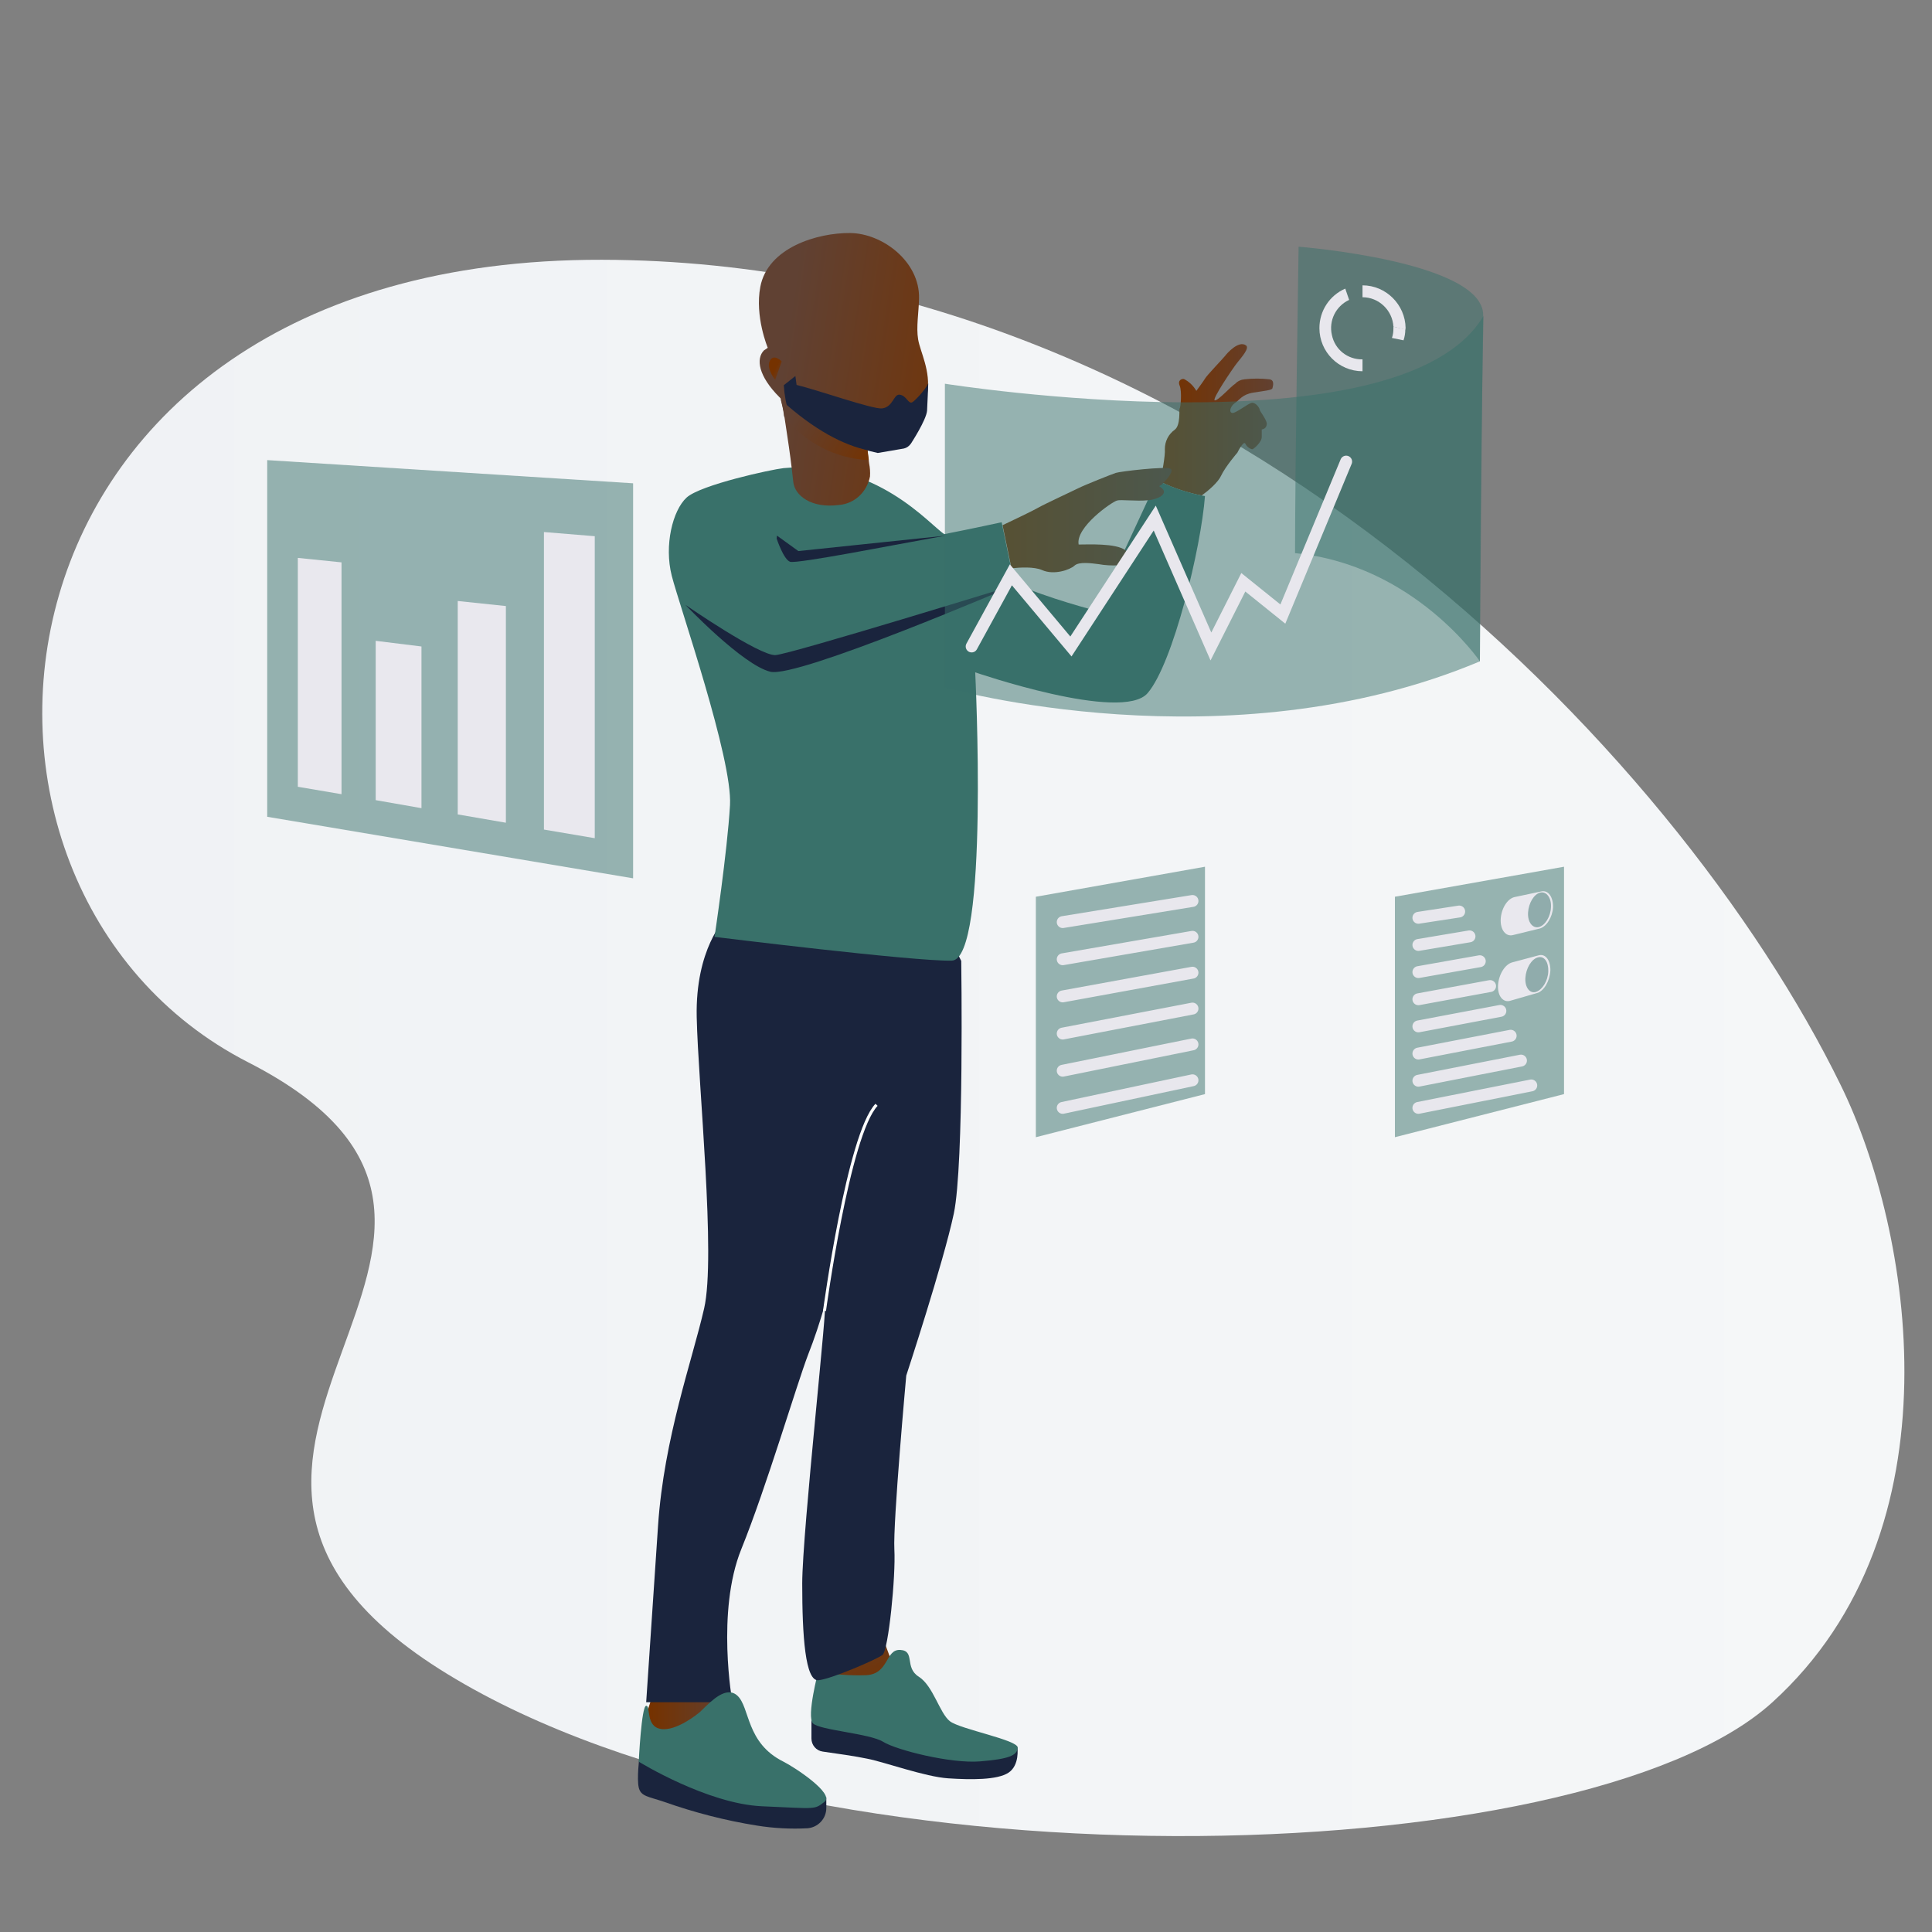<svg xmlns="http://www.w3.org/2000/svg" xmlns:xlink="http://www.w3.org/1999/xlink" viewBox="0 0 650 650"><rect x="0" y="0" width="650" height="650" fill="#808080" stroke="none"/><defs><style>.cls-1{fill:url(#Безымянный_градиент_263);}.cls-17,.cls-18,.cls-19,.cls-2,.cls-20,.cls-23,.cls-24{opacity:0.5;}.cls-2{fill:url(#Безымянный_градиент_250);}.cls-3{fill:url(#Безымянный_градиент_123);}.cls-4{fill:#1A243D;}.cls-5{fill:url(#Безымянный_градиент_123-2);}.cls-6{fill:url(#Безымянный_градиент_250-2);}.cls-22,.cls-7{fill:none;stroke-miterlimit:10;}.cls-7{stroke:#fff;}.cls-8{fill:url(#Безымянный_градиент_250-3);}.cls-9{fill:url(#Безымянный_градиент_123-3);}.cls-10{fill:#39716A;}.cls-11{fill:url(#Безымянный_градиент_123-4);}.cls-12{fill:url(#Безымянный_градиент_123-5);}.cls-13{fill:url(#Безымянный_градиент_123-6);}.cls-14{fill:url(#Безымянный_градиент_48);}.cls-15{fill:url(#Безымянный_градиент_4);}.cls-16{fill:url(#Безымянный_градиент_4-2);}.cls-17{fill:url(#Безымянный_градиент_250-4);}.cls-18{fill:url(#Безымянный_градиент_250-5);}.cls-19{fill:url(#Безымянный_градиент_250-6);}.cls-20{fill:url(#Безымянный_градиент_250-7);}.cls-21{fill:#e9e8ee;}.cls-22{stroke:#e8e7ed;stroke-linecap:round;stroke-width:4px;}.cls-23{fill:url(#Безымянный_градиент_250-8);}.cls-24{fill:url(#Безымянный_градиент_250-9);}.cls-25{fill:#e8e7ed;}</style><linearGradient id="Безымянный_градиент_263" x1="16.2" y1="353.57" x2="642.71" y2="353.57" gradientUnits="userSpaceOnUse"><stop offset="0" stop-color="#f0f2f5"/><stop offset="1" stop-color="#f5f7f8"/></linearGradient><linearGradient id="Безымянный_градиент_250" x1="437.72" y1="153.79" x2="501.07" y2="153.79" gradientUnits="userSpaceOnUse"><stop offset="0" stop-color="#39716A"/><stop offset="0.4" stop-color="#39716A"/><stop offset="0.9" stop-color="#39716A"/></linearGradient><linearGradient id="Безымянный_градиент_123" x1="218.82" y1="577.48" x2="245.64" y2="577.48" gradientUnits="userSpaceOnUse"><stop offset="0" stop-color="#753200"/><stop offset="1" stop-color="#604133"/></linearGradient><linearGradient id="Безымянный_градиент_123-2" x1="-1732.07" y1="1550.09" x2="-1749.53" y2="1519.4" gradientTransform="matrix(-0.65, 0.76, 0.76, 0.65, -2009.75, 880.11)" xlink:href="#Безымянный_градиент_123"/><linearGradient id="Безымянный_градиент_250-2" x1="389.58" y1="574.95" x2="459.11" y2="574.95" gradientTransform="translate(-114.75)" xlink:href="#Безымянный_градиент_250"/><linearGradient id="Безымянный_градиент_250-3" x1="216.89" y1="589.81" x2="279.96" y2="589.81" xlink:href="#Безымянный_градиент_250"/><linearGradient id="Безымянный_градиент_123-3" x1="392.42" y1="142.2" x2="430.34" y2="142.2" xlink:href="#Безымянный_градиент_123"/><linearGradient id="Безымянный_градиент_123-4" x1="339.34" y1="175.96" x2="396.23" y2="175.96" xlink:href="#Безымянный_градиент_123"/><linearGradient id="Безымянный_градиент_123-5" x1="-420.8" y1="454.25" x2="-354.34" y2="423.49" gradientTransform="matrix(-0.96, 0.28, 0.28, 0.96, -195.16, -186.88)" xlink:href="#Безымянный_градиент_123"/><linearGradient id="Безымянный_градиент_123-6" x1="-351.93" y1="424.83" x2="-354.97" y2="427.81" gradientTransform="matrix(-0.96, 0.28, 0.28, 0.96, -195.16, -186.88)" xlink:href="#Безымянный_градиент_123"/><linearGradient id="Безымянный_градиент_48" x1="-351.81" y1="441.73" x2="-375.31" y2="464.79" gradientTransform="matrix(-0.96, 0.28, 0.28, 0.96, -195.16, -186.88)" gradientUnits="userSpaceOnUse"><stop offset="0" stop-color="#604133"/><stop offset="1" stop-color="#753200"/></linearGradient><linearGradient id="Безымянный_градиент_4" x1="232.53" y1="212.4" x2="343.74" y2="212.4" gradientUnits="userSpaceOnUse"><stop offset="0" stop-color="#1A243D"/><stop offset="1" stop-color="#1A243D"/></linearGradient><linearGradient id="Безымянный_градиент_4-2" x1="263.27" y1="185.61" x2="320.19" y2="185.61" xlink:href="#Безымянный_градиент_4"/><linearGradient id="Безымянный_градиент_250-4" x1="319.9" y1="174.7" x2="501.07" y2="174.7" xlink:href="#Безымянный_градиент_250"/><linearGradient id="Безымянный_градиент_250-5" x1="91.89" y1="226.13" x2="215.02" y2="226.13" xlink:href="#Безымянный_градиент_250"/><linearGradient id="Безымянный_градиент_250-6" x1="350.53" y1="338.12" x2="407.39" y2="338.12" xlink:href="#Безымянный_градиент_250"/><linearGradient id="Безымянный_градиент_250-7" x1="471.33" y1="338.12" x2="528.19" y2="338.12" xlink:href="#Безымянный_градиент_250"/><linearGradient id="Безымянный_градиент_250-8" x1="489.84" y1="262" x2="497.48" y2="262" gradientTransform="matrix(1, 0.04, -0.04, 1, 38.14, 23.92)" xlink:href="#Безымянный_градиент_250"/><linearGradient id="Безымянный_градиент_250-9" x1="489.84" y1="283.81" x2="497.48" y2="283.81" gradientTransform="matrix(1, 0.04, -0.04, 1, 38.14, 23.92)" xlink:href="#Безымянный_градиент_250"/></defs><title>1</title><g id="_01" data-name="01"><path class="cls-1" d="M 619.3 365.1 C 564.3 252.6 406.9 87.8 202.5 87.4 c -213.4 -0.4 -234 211.2 -119 270 S 30.3 489.6 150.5 563.2 c 121.7 74.6 381.7 67.6 445.7 9.6 S 643.1 413.6 619.3 365.1 Z"/><path class="cls-2" d="M 497.9 222.5 S 475.8 190 435.7 186.1 c 0 -27.2 1.2 -103.1 1.2 -103.1 s 62.5 4.9 62.1 23.2 S 497.9 222.5 497.9 222.5 Z"/><polygon class="cls-3" points="243.6,567.5 243.6,582.7 217.4,585.5 216.8,578.8 219.9,569.3 243.6,567.5"/><path class="cls-4" d="M 278 604.7 v 3.6 C 278 611.9 275.2 614.8 271.7 615.1 C 266 615.4 260.3 615.1 254.7 614.2 C 244 612.5 233.6 609.8 223.4 606.2 c -5.3 -1.8 -7.8 -1.8 -8.5 -4.8 s 0.2 -10.1 0.2 -10.1 l 31.2 7.1 Z"/><polygon class="cls-5" points="295.9,548 301,561.8 299.1,576.1 295.2,579.5 279.2,574.7 275.2,568.6 279.3,546.9 295.9,548"/><path class="cls-4" d="M 273 578.8 v 6.1 C 273 587.1 274.6 589 276.8 589.3 c 4.3 0.6 11.3 1.6 15 2.4 c 5.7 1.1 19.5 6.1 27.2 6.6 s 16.5 0.6 20.3 -1.9 s 3 -8.4 3 -8.4 Z"/><path class="cls-6" d="M 275.3 562.3 s -4 15.2 -1.8 17.5 s 19.1 3.4 23.6 6.2 s 22.8 7.4 32.6 6.6 s 12.5 -2 12.7 -4.6 s -19.3 -6.2 -22.8 -8.9 s -5.6 -11.9 -10.5 -15 s -1.1 -8.7 -6.2 -9 s -3.7 8 -11.4 8.5 C 286 563.8 280.6 563.4 275.3 562.3 Z"/><path class="cls-4" d="M 243.9 309.2 s -10 10 -9.5 33 s 6.5 80.5 2.5 98 s -13.5 43.5 -15.5 73 s -4 59.5 -4 59.5 h 29 s -5.5 -30.5 3 -51.5 s 18.5 -55 22.5 -65.5 C 274 450.4 275.8 444.9 277.4 439.4 s -7.5 75.9 -7.5 93.4 s 1 33 5.5 32.5 s 19.5 -7 21.5 -8.5 s 4.5 -26.5 4 -35.5 s 4 -58.5 4 -58.5 s 12.5 -38 16 -54.5 s 2.5 -85 2.5 -85 l -5.5 -11 Z"/><path class="cls-7" d="M 294.9 371.7 c -9.5 10 -17.5 69.3 -17.5 69.3"/><path class="cls-8" d="M 235.1 576.3 c 0.4 -0.3 0.8 -0.7 1.3 -1.2 c 3.1 -3 8 -8 11.7 -4.6 c 4.3 4 2.8 15.9 15.5 22.2 c 3.8 1.9 17.3 10.8 13.8 13.5 s -2.5 2.3 -21 1.5 s -41.5 -15 -41.5 -15 s 0.9 -18.8 2.5 -18.8 s -0.3 7 5 7.8 S 235.1 576.3 235.1 576.3 Z"/><path class="cls-9" d="M 428.1 130.6 c -0.1 0.7 -2.8 0.9 -6.5 1.5 s -4.6 2.5 -6 3.4 s -2.3 2.9 -1.2 3.4 s 5.7 -3.4 6.9 -3.4 s 2.4 1.6 2.5 2.3 s 2 2.8 2.4 4.6 C 426.2 142.9 426.1 143.4 425.8 143.8 C 425.5 144.2 425 144.4 424.5 144.5 V 147 c 0 1.8 -2.6 3.9 -3 4.1 s -1.9 -0.5 -2.5 -1.8 s -2.7 3 -2.7 3 s -4 4.6 -5.5 7.8 c -1 2.2 -4.4 5.1 -6.5 6.6 C 399.5 165.8 394.8 164.2 390.4 162.1 c 0.5 -2.8 1.7 -8.9 1.5 -11 C 391.9 148.5 393.1 146.1 395.2 144.6 s 1.4 -7 1.7 -7.2 s 0.8 -5.7 0 -7.6 s 0.7 -2.4 1.4 -2.3 C 400.1 128.4 401.5 129.8 402.5 131.5 c 0.8 -1.1 2.5 -3.4 2.9 -4.1 c 0.5 -1 6.3 -7 6.8 -7.7 s 4.5 -5.3 7 -3.5 c 1.3 0.9 -1.5 4 -3 5.9 s -8.6 12.4 -7.5 12.6 s 5.5 -4.8 6.9 -5.6 C 416.4 128.2 417.6 127.7 418.8 127.6 C 421.5 127.3 424.3 127.3 427 127.6 C 428.9 127.8 428.3 129.8 428.1 130.6 Z"/><path class="cls-10" d="M 405.4 166.9 c -1.3 17.3 -10.7 56.3 -19.3 66.3 s -58 -7 -58 -7 s 4.8 96.7 -7.9 97 s -79.8 -8 -79.8 -8 s 4.3 -28.7 5.2 -44.3 s -17 -67 -19.6 -77.2 s 0.3 -22 5 -26.3 s 28.7 -9.5 32.6 -9.9 c 31 -3.1 49.3 19.2 54.1 22.2 c 9.2 -1.8 19.3 -4 19.3 -4 l 0.2 1 l 3 14.5 l 1 5 c 11.2 5.1 27.7 9.3 27.7 9.3 l 7.1 -15.4 l 2.4 -5.1 l 7.8 -16.8 l 3.1 -6.7 s 0.4 0.2 1 0.5 l 1 0.5 C 395.5 164.4 399.8 165.8 404.3 166.7 Z"/><path class="cls-11" d="M 390.1 163.5 c -0.8 0 3.5 1.4 0.3 3.6 C 389.1 167.8 387.7 168.2 386.3 168.3 c -4.1 0.4 -9.3 -0.3 -10.5 0.1 c -1.8 0.5 -14 9 -12.9 14.8 c 3.2 0 12.5 -0.5 15.7 1.9 C 379.2 185.5 379.6 186.2 379.6 187 c 0.1 2.1 -1.5 2.9 -3.4 3.2 C 374 190.3 371.8 190.2 369.6 189.8 c -2.4 -0.3 -6.6 -0.9 -8.1 0.5 s -6.9 3.3 -10.9 1.5 c -2.7 -1.2 -7.5 -0.9 -10.3 -0.6 l -3 -14.5 c 3.8 -1.8 10.3 -4.9 12 -5.9 c 2.5 -1.4 11.4 -5.5 13.6 -6.6 s 11 -4.6 12.5 -5.1 s 16.8 -2.3 18.4 -1.4 c 1.2 0.6 -0.9 3.4 -2.5 4.8 C 391 163 390.6 163.3 390.1 163.5 Z"/><path class="cls-12" d="M 266.9 162.2 c -0.2 -1.8 -0.7 -6.5 -1.5 -12 c -0.6 -3.8 -1.1 -7.7 -1.6 -10.7 c 0 -0.3 -0.1 -0.5 -0.1 -0.8 C 263.4 137.2 263.1 135.6 262.6 134 l -0.3 -0.3 c -7.2 -7.2 -8 -13 -5.3 -15.8 C 257.5 117.6 257.9 117.3 258.3 117 h 0 s -4.4 -10.5 -2.5 -20.5 C 258.3 83.3 275 78.3 286 78.4 s 23.5 9.7 23.2 22 c -0.1 4.9 -1 9.6 -0.3 13.8 s 4.3 10.6 3.1 18.1 c -1.8 10.8 -11.3 16.4 -17.7 18.2 C 293.5 150.7 292.7 150.9 291.8 151 l 0.2 1.8 l 0.2 1.5 l 0.2 1.6 C 292.7 157.4 292.8 158.8 292.7 160.3 C 291.7 165.5 287.5 169.5 282.2 169.9 C 272.9 171.1 267.4 166.7 266.9 162.2 Z"/><path class="cls-13" d="M 263 121.6 s -2.7 -2.8 -4 -0.2 s 1.8 6.4 1.8 6.4 Z"/><path class="cls-4" d="M 267.6 126.5 l 0.4 3 c 7.7 1.9 25.8 8.3 28.8 7.9 c 3.8 -0.5 3.8 -5 6 -4.6 s 2.7 3 4 2.6 c 0.7 -0.2 4.5 -4.2 5.5 -6.4 c 0 0 -0.3 7.8 -0.4 9.2 c -0.3 3.2 -5.4 11 -5.4 11 C 305.9 150.1 305 150.7 304.1 150.9 l -8.8 1.5 l -5 -1.2 c -6.9 -1.5 -24.3 -10 -24.8 -11.8 C 264.5 136.2 263.9 132.9 263.7 129.6 Z"/><path class="cls-14" d="M 263.8 140.1 C 270.7 148.9 281.1 154.3 292.3 154.8 l -0.2 -1.5 l -0.2 -1.8 c -8 -1.8 -17.8 -6.6 -29.5 -17.3 l 0.3 0.3 C 263.1 136.1 263.5 137.7 263.7 139.3 C 263.7 139.6 263.8 139.8 263.8 140.1 Z"/><path class="cls-15" d="M 260.9 220.4 c -5.4 0.3 -30.3 -16.9 -30.3 -16.9 s 19.3 20.3 28.6 22.5 s 82.6 -29.3 82.6 -29.3 S 266.3 220 260.9 220.4 Z"/><path class="cls-16" d="M 261.3 181.2 s 2.3 7 4.5 7.8 s 36.7 -6 46.9 -7.8 c 1.8 -0.3 3.6 -0.7 5.6 -1 l -49.7 5.2 l -7.2 -5.2"/><path class="cls-17" d="M 317.9 129.1 V 231.3 s 94.9 27 180 -8.8 c 0 -56.8 1.2 -116.2 1.2 -116.2 C 471.3 153.4 317.9 129.1 317.9 129.1 Z"/><polygon class="cls-18" points="213,295.5 89.9,274.8 89.9,154.8 213,162.6 213,295.5"/><polygon class="cls-19" points="405.4,368.1 348.5,382.6 348.5,301.7 405.4,291.6 405.4,368.1"/><polygon class="cls-20" points="526.2,368.1 469.3,382.6 469.3,301.7 526.2,291.6 526.2,368.1"/><polygon class="cls-21" points="114.9,267.2 100.2,264.7 100.2,187.7 114.9,189.2 114.9,267.2"/><polygon class="cls-21" points="141.8,271.9 126.4,269.2 126.4,215.6 141.8,217.5 141.8,271.9"/><polygon class="cls-21" points="170.2,276.8 154,274 154,202.2 170.2,203.9 170.2,276.8"/><polygon class="cls-21" points="200.1,282 183,279.1 183,179 200.1,180.4 200.1,282"/><polyline class="cls-22" points="326.9,217.5 340.1,193.4 360.3,217.5 388.5,174.3 407.4,217.5 418.3,195.9 431.6,206.6 452.9,155.3"/><path class="cls-21" d="M 518 312.4 l -9 2.2 c -2.4 0.6 -4.3 -1.8 -4.1 -5.4 h 0 c 0.2 -3.6 2.3 -6.9 4.7 -7.4 l 9 -1.9 c 2.3 -0.5 4 1.9 3.9 5.4 h 0 C 522.3 308.6 520.3 311.8 518 312.4 Z"/><path class="cls-23" d="M 521.8 305.2 c -0.1 3.2 -2 6.2 -4.1 6.7 s -3.8 -1.7 -3.6 -4.9 s 2 -6.2 4.1 -6.7 S 522 302.1 521.8 305.2 Z"/><path class="cls-21" d="M 517.1 334.1 l -9 2.6 c -2.4 0.7 -4.3 -1.6 -4.1 -5.2 h 0 c 0.2 -3.6 2.3 -7 4.7 -7.7 l 9 -2.4 c 2.3 -0.6 4 1.7 3.9 5.2 h 0 C 521.4 330.1 519.4 333.5 517.1 334.1 Z"/><path class="cls-24" d="M 520.9 326.8 c -0.1 3.2 -2 6.2 -4.1 6.9 s -3.8 -1.5 -3.6 -4.7 s 2 -6.3 4.2 -6.9 S 521 323.7 520.9 326.8 Z"/><path class="cls-25" d="M 443.9 110.4 C 443.9 118.4 450.4 124.9 458.4 124.9 v -4 C 453.4 121 449.1 117.6 448.1 112.7 C 447 107.9 449.4 103 453.9 100.9 l -1.3 -3.8 C 447.3 99.4 443.9 104.6 443.9 110.4 Z"/><path class="cls-25" d="M 468.8 109.9 c 0 0.2 0 0.4 0 0.5 C 468.8 111.5 468.7 112.6 468.3 113.7 l 3.9 0.8 C 472.6 113.3 472.8 112.1 472.8 110.8 Z"/><path class="cls-25" d="M 472.9 110.4 C 472.8 102.5 466.3 96 458.4 96 v 4 C 463.9 100 468.5 104.4 468.8 109.9 l 4 1 C 472.8 110.7 472.9 110.6 472.9 110.4 Z"/><line class="cls-22" x1="357.54" y1="310.23" x2="401.2" y2="303.12"/><line class="cls-22" x1="357.54" y1="322.73" x2="401.2" y2="315.18"/><line class="cls-22" x1="357.54" y1="335.23" x2="401.2" y2="327.25"/><line class="cls-22" x1="357.54" y1="347.73" x2="401.2" y2="339.32"/><line class="cls-22" x1="357.54" y1="360.23" x2="401.2" y2="351.38"/><line class="cls-22" x1="357.54" y1="372.73" x2="401.2" y2="363.45"/><line class="cls-22" x1="477.2" y1="308.78" x2="490.93" y2="306.67"/><line class="cls-22" x1="477.2" y1="317.92" x2="494.4" y2="315.03"/><line class="cls-22" x1="477.2" y1="327.05" x2="497.86" y2="323.39"/><line class="cls-22" x1="477.2" y1="336.19" x2="501.33" y2="331.75"/><line class="cls-22" x1="477.2" y1="345.32" x2="504.79" y2="340.1"/><line class="cls-22" x1="477.2" y1="354.46" x2="508.25" y2="348.46"/><line class="cls-22" x1="477.2" y1="363.6" x2="511.72" y2="356.82"/><line class="cls-22" x1="477.2" y1="372.73" x2="515.18" y2="365.18"/></g></svg>